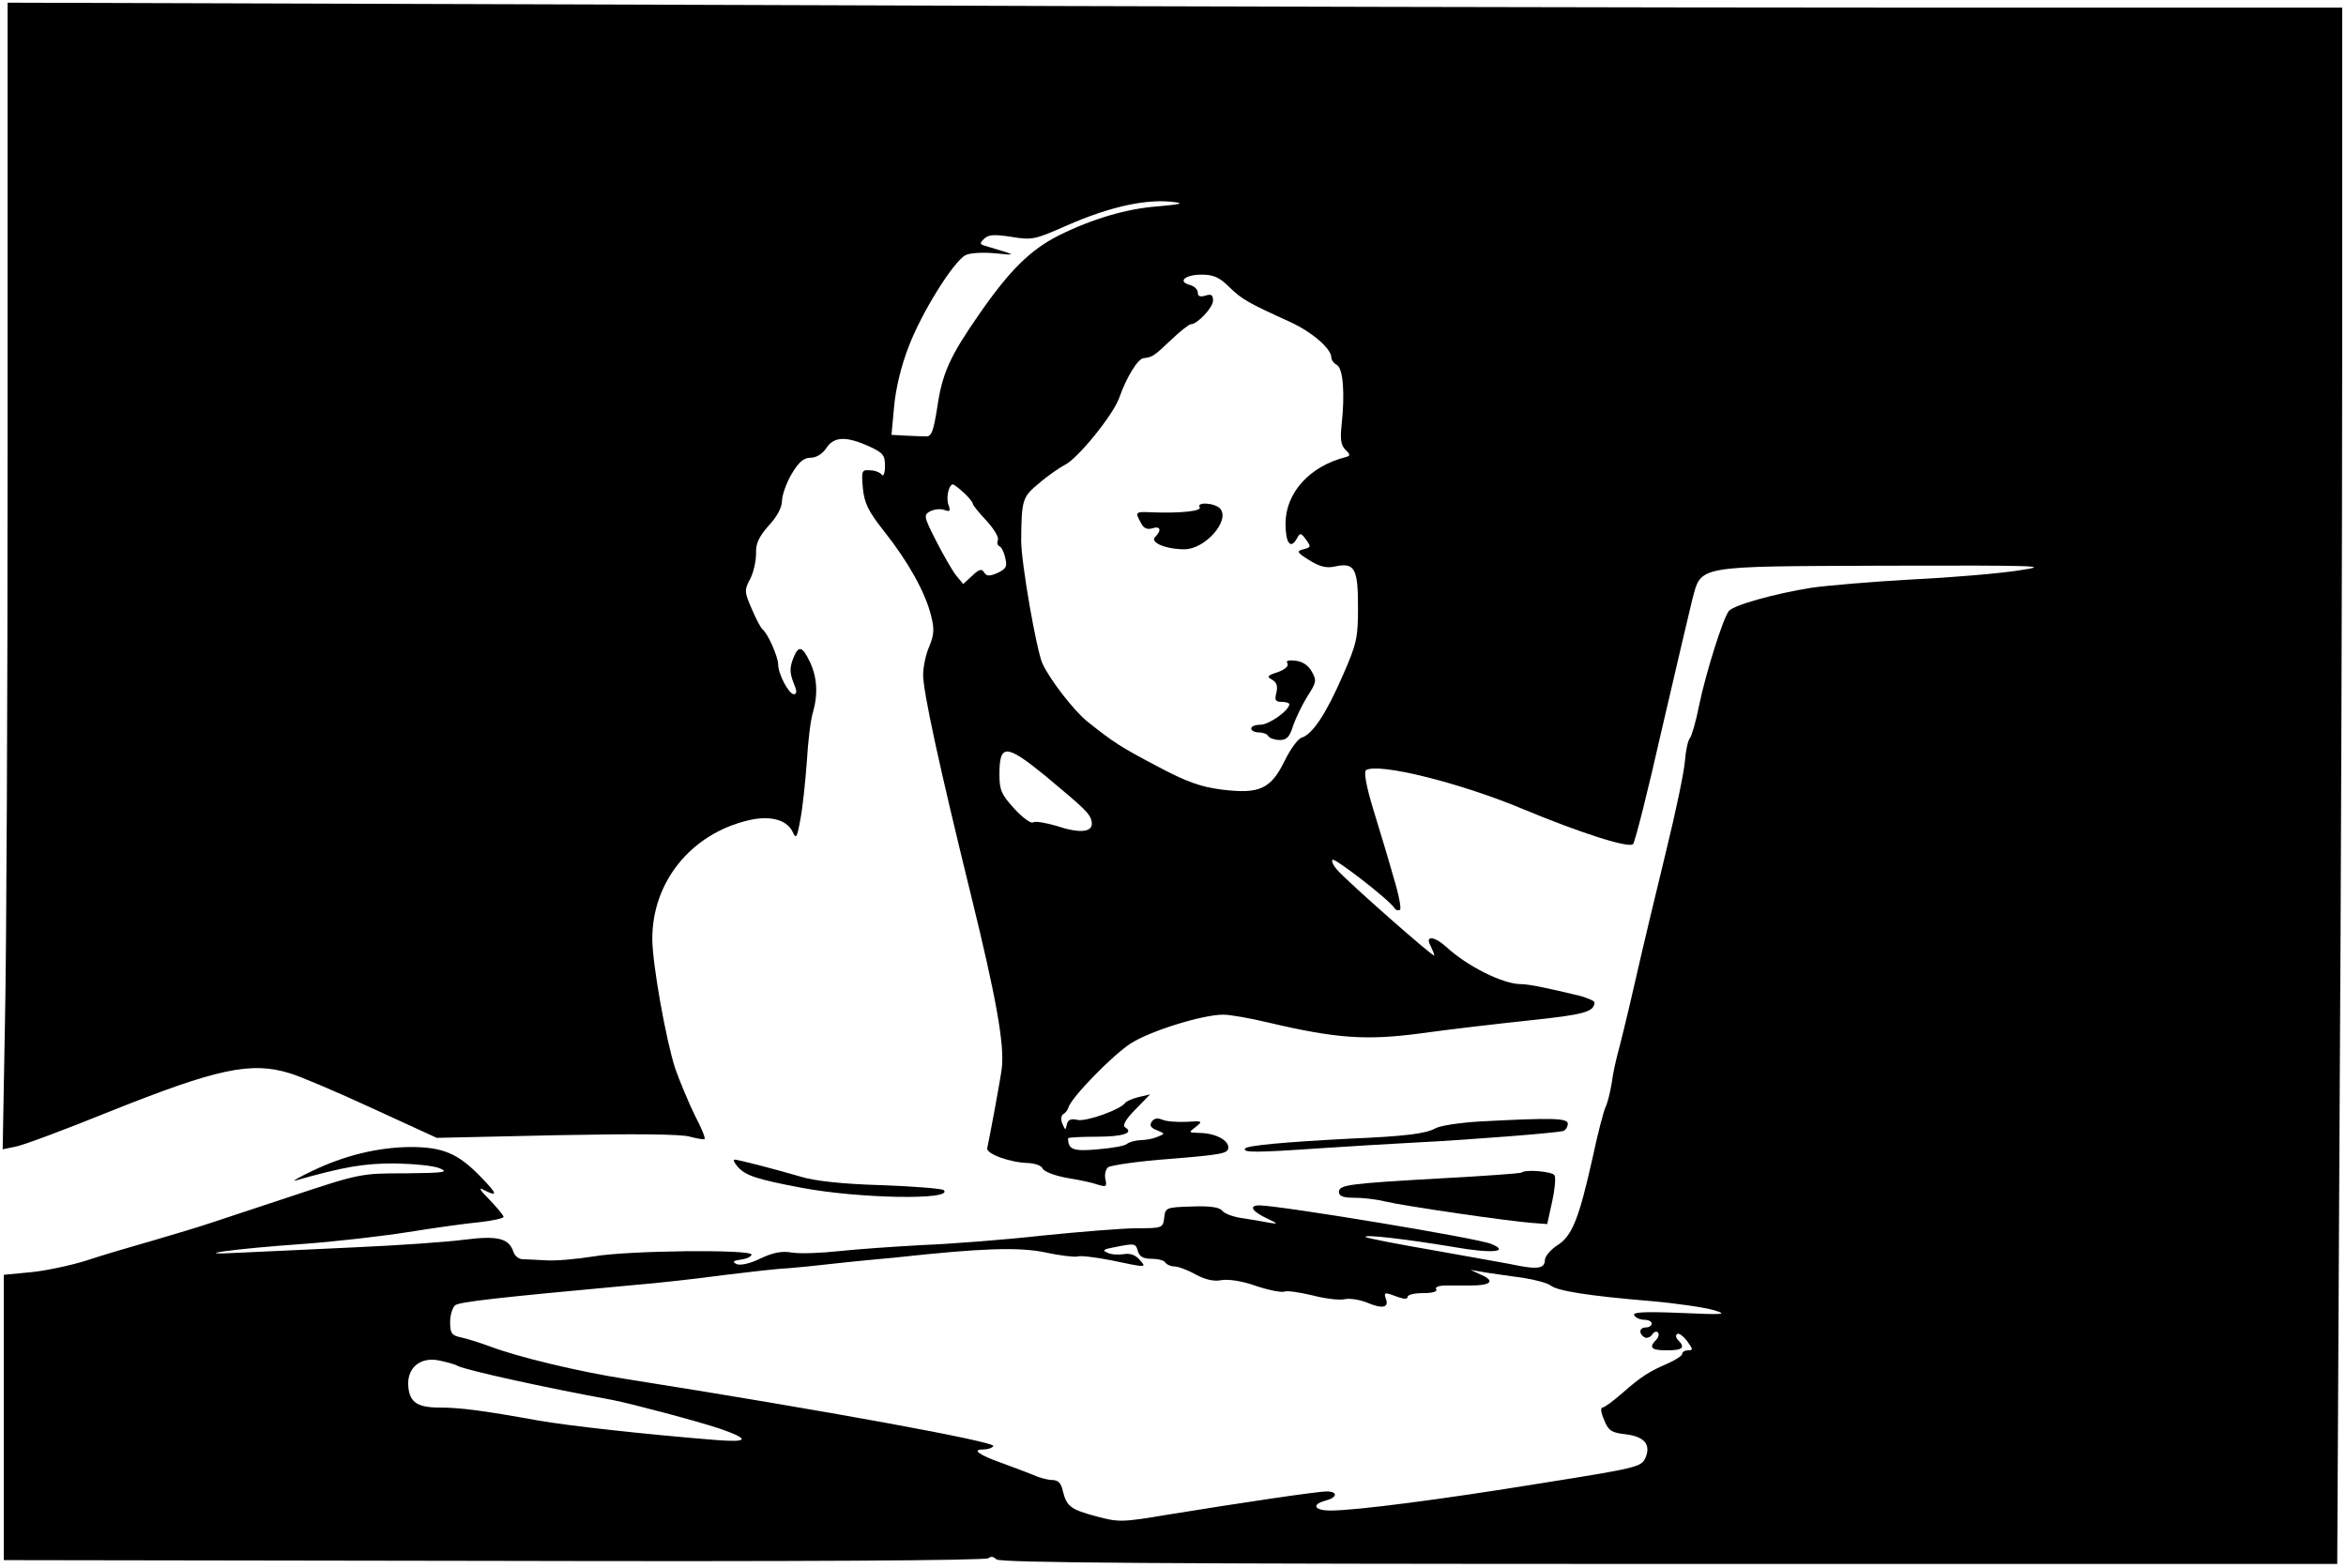 <?xml version="1.0" standalone="no"?>
<!DOCTYPE svg PUBLIC "-//W3C//DTD SVG 20010904//EN"
 "http://www.w3.org/TR/2001/REC-SVG-20010904/DTD/svg10.dtd">
<svg version="1.0" xmlns="http://www.w3.org/2000/svg"
 width="615pt" height="411pt" viewBox="0 0 615 411"
 preserveAspectRatio="xMidYMid meet">
<g transform="translate(0,411) scale(0.1,-0.1)"
fill="#000000" stroke="none">
<path d="M20 2933 c0 -643 -3 -1320 -7 -1503 l-6 -333 34 7 c18 3 128 44 244
91 285 114 373 133 476 101 24 -7 121 -48 214 -91 l170 -78 315 7 c202 4 327
3 349 -4 19 -5 36 -8 38 -6 3 2 -9 31 -26 63 -16 33 -39 88 -51 122 -24 74
-60 274 -60 340 0 149 101 274 250 310 56 14 101 3 117 -28 10 -22 12 -19 21
30 6 30 13 98 17 151 3 53 10 112 16 130 14 49 11 93 -8 133 -20 42 -30 44
-44 8 -10 -27 -9 -39 6 -75 4 -11 3 -18 -4 -18 -13 0 -41 53 -41 78 0 20 -28
83 -41 92 -4 3 -17 27 -28 53 -20 46 -20 50 -4 80 9 18 15 47 15 66 -1 26 7
43 33 73 22 23 35 48 35 65 0 14 11 46 25 70 19 32 32 43 50 43 15 0 31 10 41
25 20 31 52 32 112 5 37 -17 42 -23 42 -52 0 -18 -4 -28 -8 -23 -4 6 -18 12
-31 12 -22 2 -23 -1 -19 -47 4 -39 14 -60 55 -112 63 -79 108 -160 123 -219
10 -38 9 -52 -4 -84 -9 -20 -16 -54 -16 -74 0 -44 41 -234 125 -576 67 -272
89 -396 81 -457 -4 -31 -30 -171 -38 -208 -3 -15 60 -38 108 -39 18 -1 34 -7
37 -14 3 -8 31 -19 64 -25 32 -5 69 -13 82 -18 21 -6 23 -5 19 14 -3 12 0 26
7 32 7 5 80 16 164 22 135 11 151 14 151 30 0 20 -36 38 -78 38 -26 1 -27 1
-7 16 19 15 17 16 -25 13 -25 -1 -53 1 -64 6 -12 5 -21 3 -27 -6 -6 -10 -2
-16 14 -22 21 -9 22 -9 2 -17 -11 -5 -31 -9 -46 -9 -14 -1 -29 -5 -35 -10 -5
-5 -39 -11 -76 -14 -64 -6 -78 -1 -78 29 0 2 33 4 74 4 71 0 100 10 75 25 -7
5 3 22 28 47 l38 39 -30 -7 c-16 -4 -32 -11 -35 -15 -12 -18 -103 -50 -125
-45 -17 4 -25 1 -28 -11 -4 -17 -4 -17 -12 1 -4 10 -4 21 2 25 6 3 12 11 14
18 9 28 118 139 164 168 52 33 188 75 242 75 17 0 69 -9 115 -20 182 -43 260
-48 403 -29 71 10 200 25 285 34 142 15 169 22 170 47 0 4 -17 11 -37 17 -87
21 -135 31 -156 31 -47 0 -141 47 -196 98 -31 28 -56 30 -41 3 5 -11 10 -22
10 -26 0 -7 -225 191 -254 224 -11 12 -16 24 -13 27 6 6 150 -106 162 -126 4
-6 10 -8 15 -5 4 2 -3 40 -16 82 -12 43 -36 123 -53 178 -20 65 -26 102 -20
106 33 20 246 -33 409 -101 156 -65 280 -104 291 -93 5 5 39 139 75 299 37
159 73 313 80 341 25 92 2 88 508 90 404 1 433 0 351 -12 -49 -8 -177 -19
-282 -24 -106 -6 -225 -16 -265 -22 -94 -15 -203 -45 -216 -61 -15 -19 -60
-161 -78 -248 -8 -41 -19 -79 -24 -85 -5 -6 -11 -33 -13 -60 -2 -28 -24 -133
-49 -235 -25 -102 -62 -257 -82 -345 -20 -88 -41 -173 -46 -190 -4 -16 -12
-50 -15 -75 -4 -24 -11 -51 -15 -60 -5 -8 -21 -69 -35 -135 -36 -161 -54 -206
-93 -230 -17 -11 -31 -28 -32 -37 0 -22 -16 -26 -65 -17 -22 5 -121 22 -220
40 -99 17 -182 33 -185 36 -7 8 110 -6 230 -26 101 -18 150 -13 99 8 -35 15
-550 100 -607 101 -30 0 -20 -16 21 -35 27 -13 28 -14 7 -11 -14 3 -45 8 -70
12 -25 3 -50 12 -56 20 -7 9 -32 13 -80 11 -67 -2 -69 -3 -72 -29 -3 -27 -5
-28 -71 -28 -37 0 -148 -9 -247 -19 -98 -11 -240 -22 -315 -25 -75 -4 -174
-11 -220 -16 -46 -5 -100 -7 -121 -4 -27 5 -50 1 -84 -15 -28 -14 -53 -19 -63
-15 -12 6 -10 9 12 12 15 2 27 8 27 13 0 14 -324 11 -415 -5 -44 -7 -100 -12
-125 -10 -25 1 -53 3 -62 3 -9 1 -19 9 -22 19 -12 36 -41 43 -129 32 -45 -6
-174 -15 -287 -20 -113 -5 -248 -12 -300 -14 -146 -8 -21 10 166 23 82 6 205
20 274 31 69 11 153 23 188 26 34 4 62 10 62 14 0 4 -17 24 -37 45 -24 24 -30
34 -16 26 39 -20 38 -12 -7 34 -60 62 -100 78 -185 78 -85 -1 -172 -22 -257
-63 -34 -16 -54 -28 -44 -25 127 36 179 45 260 45 50 -1 104 -6 119 -13 24
-10 12 -12 -90 -13 -117 0 -119 0 -308 -63 -104 -34 -201 -67 -215 -71 -14 -5
-74 -23 -135 -41 -60 -17 -141 -41 -180 -54 -38 -12 -103 -26 -142 -30 l-73
-7 0 -374 0 -374 1286 -2 c802 -2 1289 1 1295 7 6 5 13 5 21 -3 9 -9 415 -12
1763 -12 l1752 0 6 1142 c4 628 7 1546 7 2040 l0 898 -1138 0 c-626 0 -2003 3
-3060 7 l-1922 6 0 -1170z m3015 636 c-82 -6 -172 -33 -259 -76 -75 -38 -129
-91 -210 -208 -75 -108 -96 -153 -109 -243 -10 -63 -15 -77 -30 -76 -9 0 -33
1 -53 2 l-37 2 7 75 c4 46 19 108 38 156 33 88 117 223 149 240 11 6 45 8 77
5 60 -6 60 -6 -27 20 -13 4 -13 7 0 19 11 10 26 11 71 4 54 -9 61 -7 145 30
114 50 211 71 283 61 25 -3 12 -6 -45 -11z m188 -212 c33 -32 49 -41 159 -91
57 -26 108 -70 108 -93 0 -7 7 -16 15 -20 16 -10 21 -74 12 -157 -4 -37 -2
-53 10 -65 13 -12 13 -16 2 -19 -96 -24 -159 -94 -159 -175 0 -50 13 -68 29
-40 9 17 11 17 25 -2 13 -18 13 -20 -7 -25 -19 -5 -18 -8 16 -29 27 -17 45
-21 67 -16 51 11 60 -5 60 -106 0 -81 -3 -96 -40 -180 -43 -99 -79 -154 -108
-163 -10 -3 -30 -31 -45 -62 -36 -73 -66 -86 -164 -74 -55 7 -92 20 -169 61
-97 51 -115 63 -183 117 -35 28 -98 109 -118 152 -16 35 -56 265 -56 323 1
108 3 114 48 151 23 20 53 40 66 47 34 16 127 131 143 176 19 54 49 103 64
104 23 3 27 5 71 47 24 23 48 42 53 42 17 0 58 44 58 62 0 15 -5 18 -20 13
-14 -4 -20 -2 -20 8 0 8 -9 17 -21 20 -33 9 -12 27 31 27 31 0 47 -7 73 -33z
m-696 -539 c13 -12 23 -25 23 -28 0 -4 16 -24 36 -45 19 -21 33 -43 30 -51 -3
-7 -1 -14 4 -16 5 -2 12 -15 15 -30 6 -23 3 -29 -20 -40 -21 -9 -28 -9 -35 1
-6 11 -13 9 -31 -8 l-24 -22 -19 23 c-10 13 -33 53 -52 90 -33 65 -33 68 -15
78 11 5 27 7 37 3 14 -5 16 -3 11 12 -8 18 0 55 11 55 3 0 16 -10 29 -22z
m211 -740 c108 -90 120 -101 124 -123 4 -27 -30 -31 -93 -10 -28 8 -55 13 -61
9 -5 -4 -28 13 -49 36 -34 37 -39 49 -39 90 0 80 17 80 118 -2z m245 -1248 c4
-14 14 -20 35 -20 17 0 34 -4 37 -10 3 -5 14 -10 23 -10 10 0 35 -9 56 -21 26
-14 49 -19 68 -15 18 3 54 -2 90 -15 33 -11 67 -18 75 -15 7 3 41 -2 74 -10
34 -9 71 -13 84 -10 13 3 39 -1 59 -9 40 -17 58 -13 49 10 -6 18 -3 18 31 5
17 -6 26 -6 26 0 0 6 18 10 41 10 24 0 38 4 34 10 -4 6 7 10 27 10 18 0 48 0
66 0 50 0 61 12 27 27 l-30 14 40 -7 c22 -3 66 -10 98 -14 32 -5 65 -14 72
-20 17 -14 96 -27 264 -41 68 -6 142 -17 165 -24 36 -11 26 -12 -88 -7 -97 4
-127 2 -122 -6 4 -7 16 -12 27 -12 10 0 19 -4 19 -10 0 -5 -7 -10 -15 -10 -18
0 -20 -16 -4 -26 6 -3 15 0 20 7 4 7 11 10 15 6 4 -4 2 -13 -4 -19 -21 -21
-13 -28 28 -28 41 0 49 7 29 27 -6 6 -7 13 -2 16 4 3 16 -6 26 -19 15 -21 16
-24 2 -24 -8 0 -15 -4 -15 -9 0 -5 -17 -16 -37 -25 -51 -22 -71 -35 -120 -78
-24 -21 -47 -38 -52 -38 -6 0 -4 -14 4 -32 11 -28 19 -34 56 -38 50 -6 68 -27
52 -63 -11 -23 -25 -26 -270 -65 -264 -43 -489 -72 -555 -72 -43 0 -51 16 -13
26 31 8 33 24 3 24 -26 0 -227 -30 -418 -61 -119 -20 -128 -20 -187 -4 -67 18
-77 26 -87 67 -4 20 -13 28 -27 28 -12 0 -35 6 -52 14 -18 7 -54 21 -82 31
-59 21 -78 35 -48 35 12 0 24 4 27 9 7 11 -433 92 -964 176 -123 19 -284 58
-355 85 -27 10 -62 21 -77 24 -24 5 -28 11 -28 40 0 18 6 38 13 44 11 9 108
20 467 53 63 5 169 17 235 26 66 8 142 17 169 18 27 2 76 7 110 11 34 4 77 8
96 10 19 2 53 5 75 7 229 25 323 28 394 14 40 -9 79 -13 86 -11 7 3 47 -2 88
-10 95 -20 94 -20 73 3 -11 12 -25 16 -41 13 -14 -2 -33 -1 -42 4 -14 6 -11 9
17 14 55 11 57 11 63 -10z m-1783 -301 c22 -11 229 -57 405 -89 51 -10 217
-54 281 -75 81 -28 78 -37 -11 -30 -185 15 -384 37 -464 51 -144 26 -204 34
-260 34 -60 0 -80 16 -81 63 0 43 33 69 78 61 20 -4 44 -10 52 -15z"/>
<path d="M3145 2780 c6 -10 -52 -16 -127 -13 -42 2 -43 1 -27 -28 7 -14 16
-18 30 -14 21 7 25 -5 7 -23 -14 -14 28 -32 77 -32 54 0 120 75 94 106 -13 16
-64 19 -54 4z"/>
<path d="M3375 2371 c4 -7 -6 -16 -25 -23 -28 -9 -30 -12 -15 -20 12 -7 15
-17 11 -34 -5 -19 -3 -24 14 -24 11 0 20 -3 20 -6 0 -16 -53 -54 -76 -54 -13
0 -24 -4 -24 -10 0 -5 9 -10 19 -10 11 0 23 -4 26 -10 3 -5 17 -10 30 -10 18
0 26 8 35 38 7 20 24 55 37 76 24 37 25 42 12 65 -9 17 -25 27 -43 29 -19 2
-26 0 -21 -7z"/>
<path d="M3880 1170 c-52 -3 -105 -11 -117 -18 -25 -14 -80 -21 -223 -27 -173
-9 -271 -18 -276 -26 -7 -11 27 -11 201 1 77 5 190 12 250 15 139 7 366 25
383 30 6 2 12 11 12 19 0 15 -40 16 -230 6z"/>
<path d="M1935 1050 c20 -22 50 -32 167 -54 148 -28 400 -33 372 -6 -5 4 -79
10 -164 13 -102 3 -174 11 -210 22 -65 19 -161 44 -174 45 -5 0 -1 -9 9 -20z"/>
<path d="M3989 1036 c-2 -2 -96 -9 -209 -15 -246 -14 -270 -17 -270 -36 0 -11
12 -15 40 -15 22 0 59 -4 82 -10 51 -12 326 -52 384 -56 l40 -3 13 59 c7 32
10 63 6 69 -6 10 -77 16 -86 7z"/>
</g>
</svg>
